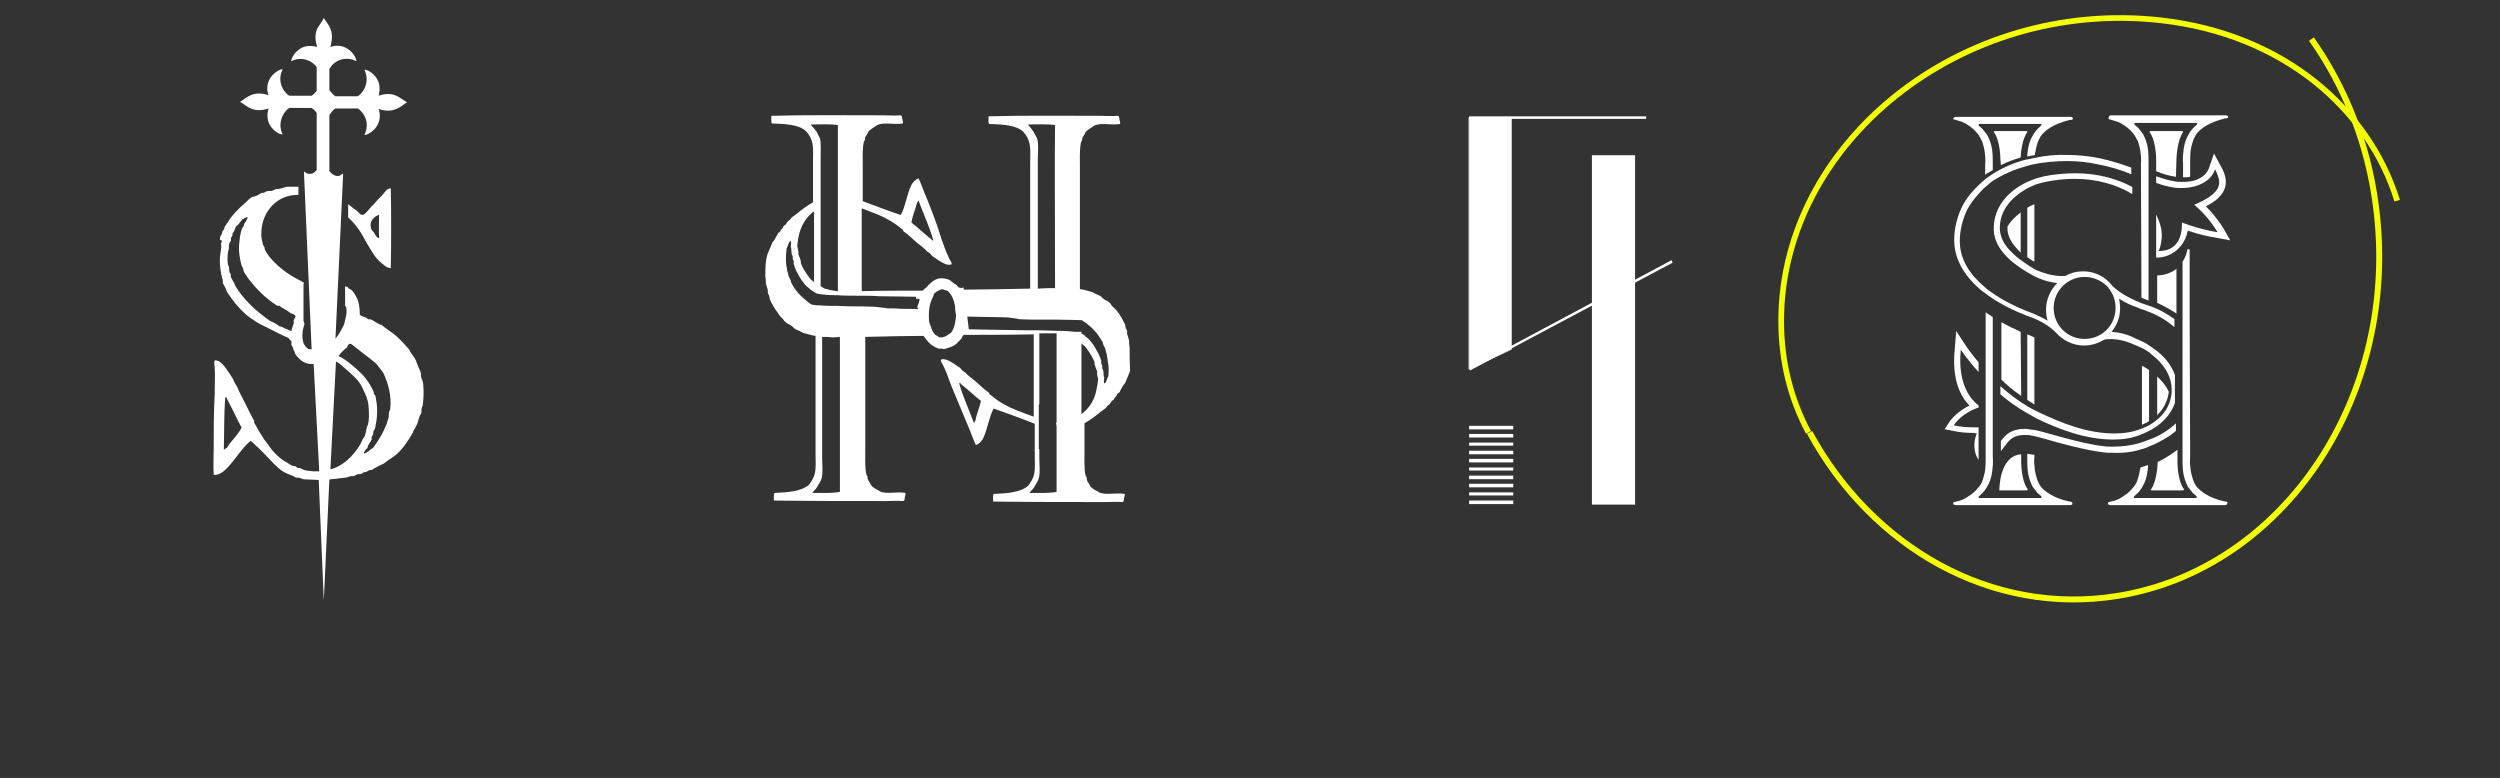 <?xml version="1.0" encoding="UTF-8" standalone="no"?>
<svg width="617px" height="192px" viewBox="0 0 617 192" version="1.1" xmlns="http://www.w3.org/2000/svg" xmlns:xlink="http://www.w3.org/1999/xlink">
    <rect x="0" y="0" width="617" height="192" fill="#333333" stroke="none"/>
    <!-- Generator: Sketch 42 (36781) - http://www.bohemiancoding.com/sketch -->
    <title>logo-selection</title>
    <desc>Created with Sketch.</desc>
    <defs></defs>
    <g id="Page-1" stroke="none" stroke-width="1" fill="none" fill-rule="evenodd">
        <g id="logo-selection">
            <g transform="translate(52, 4)">
                <g id="hotsalvation" transform="translate(136.755, 23.831)" fill-rule="nonzero" fill="#FFFFFF">
                    <g id="Desktop-HD">
                        <g id="Group-11">
                            <g id="Page-1_1_" transform="translate(0, 0.128)">
                                <path d="M84.782,64.844 C84.406,65.471 84.406,66.349 83.78,66.725 C83.655,66.349 83.655,65.847 83.78,65.346 C83.529,64.719 83.655,64.092 83.529,63.464 C83.529,63.339 83.404,63.214 83.279,62.963 L83.279,62.336 C83.279,62.085 83.028,61.959 83.028,61.708 L83.028,61.081 C82.903,60.58 82.653,59.953 82.402,59.451 C81.901,58.447 81.275,57.319 80.649,56.566 C80.399,56.19 80.023,55.814 79.772,55.563 C79.647,55.437 79.397,55.312 79.272,55.186 C79.146,55.061 79.021,54.936 78.896,54.81 C78.645,54.685 78.395,54.434 78.144,54.308 L78.144,53.932 L76.516,53.932 L76.516,53.932 C75.515,53.807 73.887,53.681 72.008,53.681 C70.756,53.681 69.253,53.556 67.75,53.556 L66.122,53.556 L64.995,53.556 C59.61,53.431 53.724,53.431 50.343,53.305 L49.967,50.169 C53.85,50.295 59.735,50.295 60.362,50.42 C60.988,50.546 61.614,50.546 62.115,50.671 C62.24,50.671 62.365,50.671 62.491,50.797 C62.741,50.797 64.119,50.922 65.872,50.922 L67.5,50.922 L71.758,50.922 C74.388,50.922 76.767,51.047 77.894,51.047 C78.144,51.047 78.395,51.047 78.395,51.173 C79.647,51.925 81.275,53.305 82.402,54.936 C82.778,55.437 83.028,55.939 83.404,56.566 C83.529,56.692 83.404,56.942 83.529,57.068 C83.655,57.444 83.905,57.82 84.03,58.071 C84.156,58.573 84.156,58.949 84.406,59.451 C84.406,60.078 84.656,60.705 84.656,61.332 C84.907,62.461 84.907,63.715 84.782,64.844 M80.649,71.492 C80.148,72.369 79.272,73.373 78.144,74.251 L78.144,56.817 C78.645,57.193 79.146,57.569 79.522,58.197 C80.273,59.2 81.025,60.454 81.4,61.458 L81.4,61.959 C81.526,62.586 81.901,63.214 82.027,63.841 C82.027,63.966 81.901,64.217 82.027,64.342 C82.027,64.719 82.152,65.095 82.277,65.597 C82.027,67.478 81.776,69.61 80.649,71.492 M65.496,93.692 C65.371,93.692 65.371,93.566 65.371,93.566 C65.872,93.064 66.373,92.563 66.748,91.81 C66.999,91.308 67.5,90.681 67.625,90.054 C68.001,88.8 67.75,86.668 67.75,85.163 L67.75,82.905 L67.625,82.905 L67.625,77.01 L67.625,75.254 L67.625,71.868 L67.75,71.868 L67.75,54.308 L72.008,54.308 L72.008,76.383 C72.008,76.383 72.008,76.383 71.883,76.383 L71.883,77.136 L72.008,76.634 L72.008,93.441 C70.004,93.817 67.625,93.692 65.496,93.692 M64.995,2.885 C64.995,2.759 65.12,2.759 65.12,2.759 C67.249,2.759 69.629,2.634 71.632,2.885 C71.507,8.529 71.632,31.732 71.632,43.146 C70.505,43.146 69.003,43.146 67.375,43.271 L67.375,11.288 C67.375,9.783 67.625,7.651 67.249,6.397 C67.124,5.895 66.623,5.142 66.373,4.641 C65.872,3.888 65.496,3.386 64.995,2.885 M51.971,75.881 C51.721,76.007 51.846,76.383 51.595,76.383 C50.343,72.997 48.84,69.861 47.964,66.6 L48.089,66.6 C48.339,66.475 48.339,66.851 48.59,66.976 C50.218,68.231 51.721,69.736 53.349,70.99 C52.973,72.746 52.222,74.251 51.971,75.881 M47.212,50.044 C47.087,51.047 46.962,52.051 46.586,53.054 C46.461,53.431 46.21,53.807 45.96,54.183 C45.96,54.183 45.835,54.308 45.709,54.308 C44.833,55.061 43.706,55.563 42.829,55.186 C42.704,54.936 42.453,54.936 42.328,54.81 C42.203,54.81 42.203,54.685 42.078,54.685 C41.201,53.807 40.951,52.427 40.575,51.549 C40.45,50.546 40.45,49.417 40.575,48.288 C40.7,47.159 41.076,46.156 41.577,45.153 L41.577,45.027 C41.702,44.902 41.702,44.651 41.827,44.525 C42.078,44.149 42.453,44.024 42.829,43.773 C43.08,43.647 43.455,43.522 43.706,43.397 C44.081,43.522 44.582,43.647 44.958,43.773 L45.083,43.773 C46.336,44.902 46.711,46.407 46.962,47.661 L46.962,48.163 C46.962,48.539 47.087,48.915 47.087,49.292 C47.212,49.668 47.212,49.793 47.212,50.044 M37.82,48.288 C35.816,48.288 33.687,48.288 32.059,48.163 C30.807,48.163 29.93,48.163 29.68,48.037 C28.928,47.912 28.177,47.912 27.551,47.786 C27.3,47.786 25.923,47.661 24.17,47.661 C22.416,47.661 20.162,47.661 18.033,47.536 C16.405,47.536 14.903,47.536 13.775,47.41 C13.149,47.41 12.523,47.41 12.147,47.285 C11.897,47.285 11.647,47.285 11.521,47.159 C11.271,47.034 11.02,46.908 10.77,46.658 C9.267,45.529 7.514,43.898 6.512,41.766 C6.387,41.641 6.512,41.39 6.387,41.264 C6.262,40.888 6.011,40.512 5.886,40.261 C5.761,39.759 5.761,39.383 5.51,38.881 C5.51,38.254 5.26,37.627 5.26,37 C5.134,35.746 5.26,34.617 5.385,33.363 C5.761,32.736 5.761,31.858 6.387,31.481 C6.512,31.858 6.512,32.359 6.387,32.861 C6.637,33.488 6.512,34.115 6.637,34.742 C6.637,34.868 6.763,34.993 6.888,35.244 L6.888,35.871 C6.888,36.122 7.138,36.247 7.138,36.498 L7.138,37.125 C7.263,37.753 7.514,38.38 7.764,38.881 C8.265,39.885 8.891,41.014 9.518,41.766 C9.768,42.142 10.144,42.519 10.394,42.769 C10.519,42.895 10.77,43.02 10.895,43.146 C11.02,43.271 11.146,43.397 11.271,43.522 C11.396,43.647 11.647,43.773 11.897,43.898 C11.897,43.898 12.022,43.898 12.022,44.024 C12.273,44.149 12.398,44.275 12.648,44.4 C12.774,44.525 13.149,44.525 13.65,44.651 C14.527,44.776 16.03,44.902 17.908,44.902 C19.661,45.027 21.79,45.027 24.044,45.027 C25.422,45.027 26.8,45.027 28.177,45.153 C31.558,45.153 34.814,45.278 37.319,45.278 L37.319,45.78 L38.196,45.78 C38.196,46.532 37.82,47.159 37.569,47.912 C37.82,47.912 37.945,48.163 37.82,48.288 M11.897,93.692 C11.772,93.692 11.772,93.566 11.772,93.566 C12.273,93.064 12.774,92.563 13.149,91.81 C13.4,91.308 13.901,90.681 14.026,90.054 C14.402,88.8 14.151,86.668 14.151,85.163 L14.151,55.186 C15.028,55.186 15.779,55.186 16.656,55.312 C16.781,55.312 17.407,55.312 18.534,55.186 L18.534,93.441 C16.405,93.817 14.026,93.692 11.897,93.692 M9.643,26.966 C10.144,26.088 11.02,24.959 12.147,24.207 L12.147,41.641 C11.647,41.264 11.146,40.888 10.77,40.261 C10.019,39.258 9.267,38.003 8.891,37 L8.891,36.498 C8.766,35.871 8.391,35.244 8.265,34.617 C8.265,34.492 8.391,34.241 8.265,34.115 C8.265,33.739 8.14,33.363 8.015,32.861 C8.14,30.98 8.516,28.847 9.643,26.966 M11.396,2.885 C11.396,2.759 11.521,2.759 11.521,2.759 C13.65,2.759 16.03,2.634 18.033,2.885 L18.033,19.566 L18.033,19.566 L18.033,20.068 L18.033,21.447 L18.033,21.949 L18.033,21.949 L18.033,43.898 L17.783,43.898 C16.781,43.773 15.654,43.522 14.777,43.271 C14.402,43.02 14.026,42.895 13.775,42.644 L13.775,28.346 L13.775,28.346 L13.775,23.203 L13.775,21.197 L13.775,17.434 L13.775,17.434 L13.775,11.163 C13.775,9.658 13.901,7.525 13.65,6.271 C13.4,5.769 13.024,5.017 12.774,4.515 C12.273,3.888 11.897,3.386 11.396,2.885 M37.569,22.075 C37.82,21.949 37.695,21.573 37.945,21.573 C39.197,24.959 40.7,28.095 41.577,31.356 C41.577,31.356 41.577,31.356 41.452,31.356 C41.201,31.481 41.201,31.105 40.951,30.98 C39.323,29.725 37.82,28.22 36.192,26.966 C36.442,25.21 37.194,23.705 37.569,22.075 M90.041,57.82 C89.916,57.569 90.041,57.319 89.916,56.942 L89.916,56.064 C89.791,55.563 89.541,54.936 89.415,54.434 L89.415,53.681 C89.29,53.431 89.04,53.054 89.04,52.803 C88.914,52.553 89.04,52.302 88.914,52.176 C88.413,51.047 87.662,49.668 86.911,48.79 C86.535,48.288 86.159,48.037 85.784,47.661 C85.533,47.41 85.408,47.159 85.283,46.908 C84.907,46.532 84.281,46.156 83.905,46.031 C83.529,45.78 83.154,45.403 82.903,45.153 C82.277,44.776 81.4,44.525 80.9,44.149 C79.898,43.898 78.896,43.522 77.769,43.397 L77.769,13.671 C77.769,11.414 77.644,9.031 78.019,7.275 C78.019,7.024 78.27,6.898 78.27,6.773 C78.395,6.522 78.27,6.271 78.395,6.02 C78.645,5.519 79.021,5.142 79.146,4.641 C79.647,4.139 80.399,3.637 81.025,3.261 C81.15,3.136 81.275,3.01 81.4,3.01 C83.028,2.258 85.658,3.01 87.662,2.634 C87.787,2.383 87.662,2.132 87.537,1.631 C87.412,0.878 87.537,0.627 86.911,0.627 C85.658,0.753 84.281,0.627 82.903,0.627 C73.761,0.627 63.993,0.502 55.227,0.753 C55.227,1.254 55.102,2.258 55.352,2.634 C58.734,2.759 62.115,2.885 63.868,4.641 C64.619,5.519 65.12,6.397 65.371,7.651 C65.621,8.905 65.496,10.661 65.496,12.292 L65.496,43.271 C59.61,43.397 52.222,43.522 49.091,43.522 L49.091,43.02 C48.84,43.02 48.715,43.02 48.465,43.146 C48.214,43.02 47.838,43.02 47.713,42.895 C47.588,42.769 47.463,42.519 47.337,42.393 C47.212,42.268 46.962,42.142 46.711,42.017 C46.336,41.766 46.336,41.641 46.085,41.515 C45.96,41.515 45.835,41.39 45.835,41.264 C44.958,40.763 43.831,40.637 42.954,40.763 C41.702,41.014 40.575,42.142 39.949,42.895 C39.824,43.02 39.698,43.146 39.448,43.271 C39.197,43.647 39.072,43.773 38.822,43.773 C34.564,43.773 28.428,43.773 23.919,43.898 L23.919,23.454 C26.549,24.458 29.179,25.461 29.93,25.963 C30.682,26.339 31.308,26.715 32.059,27.217 C32.811,27.719 33.437,28.346 34.063,28.722 C34.063,28.847 34.188,28.847 34.188,29.098 C35.315,29.851 36.317,30.854 37.444,31.858 C38.321,32.61 39.323,33.237 40.074,34.115 C40.575,34.366 40.951,34.742 41.326,35.244 C42.328,35.871 43.581,36.875 44.708,37.251 C45.083,37.376 45.709,37.502 46.085,37.251 C46.21,36.875 45.835,36.498 45.584,35.997 C44.833,34.492 44.207,32.736 43.581,30.98 C42.579,27.593 41.326,24.332 39.949,20.946 C39.197,19.315 38.697,17.559 37.945,16.054 C36.943,16.431 36.317,17.308 36.067,17.936 C35.065,20.068 34.689,23.078 33.562,25.085 C32.56,24.834 27.175,22.827 24.17,21.698 L24.17,13.546 C24.17,11.288 24.044,8.905 24.42,7.149 C24.42,6.898 24.671,6.773 24.671,6.647 C24.796,6.397 24.671,6.146 24.796,5.895 C25.046,5.393 25.422,5.017 25.547,4.515 C26.048,4.014 26.8,3.512 27.426,3.136 C27.551,3.01 27.676,2.885 27.801,2.885 C29.429,2.132 32.059,2.885 34.063,2.508 C34.188,2.258 34.063,2.007 33.938,1.505 C33.812,0.753 33.938,0.502 33.312,0.502 C32.059,0.627 30.682,0.502 29.304,0.502 C20.162,0.502 10.394,0.376 1.628,0.627 C1.628,1.129 1.503,2.132 1.753,2.508 C5.134,2.634 8.516,2.759 10.269,4.515 C11.02,5.393 11.521,6.271 11.772,7.525 C12.022,8.78 11.897,10.536 11.897,12.166 L11.897,21.949 C10.394,22.827 9.017,23.831 8.015,24.708 C7.514,25.085 7.013,25.461 6.637,25.712 C6.512,25.837 6.387,26.088 6.262,26.214 C6.011,26.464 5.886,26.464 5.635,26.715 C5.51,26.841 5.385,27.092 5.26,27.342 C5.009,27.593 4.759,27.719 4.634,27.844 C4.508,27.969 4.508,28.22 4.383,28.346 C4.258,28.471 4.133,28.597 4.007,28.722 C3.882,28.847 3.882,29.098 3.757,29.224 C3.632,29.349 3.381,29.475 3.256,29.6 C3.131,29.725 3.131,29.976 3.006,30.102 C2.63,30.729 2.379,31.356 1.878,31.858 C1.503,32.861 1.002,33.864 0.626,34.868 C0.125,36.624 0.125,38.38 0.125,40.261 C0.25,40.512 0.125,40.763 0.25,41.139 L0.25,42.017 C0.376,42.519 0.626,43.146 0.751,43.647 L0.751,44.4 C0.877,44.651 1.127,45.027 1.127,45.278 C1.252,45.529 1.127,45.78 1.252,45.905 C1.753,47.034 2.505,48.414 3.256,49.292 C3.757,50.169 4.133,50.42 4.508,50.797 C4.634,50.922 4.759,51.298 5.009,51.424 C5.385,51.8 6.011,52.176 6.387,52.302 C6.763,52.553 7.138,52.929 7.389,53.18 C8.015,53.556 8.891,53.807 9.392,54.183 C10.394,54.434 11.521,54.81 12.523,54.936 L12.523,84.034 C12.523,85.664 12.648,87.42 12.398,88.675 C12.147,89.929 11.521,90.807 10.895,91.685 C9.017,93.315 5.761,93.566 2.379,93.692 C2.129,94.068 2.254,95.071 2.254,95.573 C11.146,95.698 20.788,95.698 29.93,95.698 C31.308,95.698 32.685,95.573 33.938,95.698 C34.564,95.698 34.439,95.447 34.564,94.695 C34.689,94.319 34.814,93.942 34.689,93.692 C32.685,93.315 29.93,94.068 28.428,93.315 C28.302,93.315 28.177,93.064 28.052,93.064 C27.3,92.688 26.549,92.312 26.173,91.685 C26.048,91.183 25.547,90.807 25.422,90.305 C25.297,90.054 25.422,89.803 25.297,89.553 C25.172,89.302 25.046,89.176 25.046,89.051 C24.671,87.295 24.796,84.912 24.796,82.654 L24.796,55.186 C29.68,55.061 35.566,54.936 39.197,54.936 C39.949,56.064 40.825,57.068 41.577,57.444 C41.953,57.695 42.203,57.82 42.579,57.946 C43.08,58.197 43.205,58.071 43.706,58.071 C43.831,58.071 43.956,58.197 44.207,58.197 C44.332,58.197 44.582,58.071 44.708,58.071 C45.209,57.946 45.835,57.695 46.461,57.444 C47.212,57.068 47.588,56.566 47.964,56.19 C48.089,56.064 48.339,55.814 48.465,55.688 C48.59,55.437 48.84,54.936 49.091,54.685 C53.223,54.685 60.988,54.685 66.373,54.559 L66.373,74.878 C63.492,73.875 60.362,72.62 59.61,72.119 C58.859,71.742 58.233,71.366 57.481,70.864 C56.73,70.363 56.104,69.736 55.478,69.359 C55.478,69.234 55.352,69.234 55.352,68.983 C54.225,68.231 53.223,67.227 52.096,66.224 C51.22,65.471 50.218,64.844 49.466,63.966 C48.966,63.715 48.59,63.339 48.214,62.837 C47.212,62.21 45.96,61.207 44.833,60.831 C44.457,60.705 43.831,60.58 43.455,60.831 C43.33,61.207 43.706,61.583 43.956,62.085 C44.708,63.59 45.334,65.346 45.96,67.102 C47.337,70.363 48.715,73.749 50.093,77.01 C50.844,78.641 51.345,80.397 52.096,81.902 C53.098,81.525 53.724,80.647 53.975,80.02 C54.977,77.888 55.352,74.878 56.479,72.871 C57.606,73.247 63.868,75.505 66.623,76.634 L66.623,84.285 C66.623,85.915 66.748,87.671 66.498,88.925 C66.247,90.18 65.621,91.058 64.995,91.936 C63.117,93.566 59.861,93.817 56.479,93.942 C56.229,94.319 56.354,95.322 56.354,95.824 C65.246,95.949 74.888,95.949 84.03,95.949 C85.408,95.949 86.785,95.824 88.038,95.949 C88.664,95.949 88.539,95.698 88.664,94.946 C88.789,94.569 88.914,94.193 88.789,93.942 C86.785,93.566 84.03,94.319 82.528,93.566 C82.402,93.566 82.277,93.315 82.152,93.315 C81.4,92.939 80.649,92.563 80.273,91.936 C80.148,91.434 79.647,91.058 79.522,90.556 C79.397,90.305 79.522,90.054 79.397,89.803 C79.272,89.553 79.146,89.427 79.146,89.302 C78.771,87.546 78.896,85.163 78.896,82.905 L78.896,76.508 C80.399,75.631 81.776,74.627 82.778,73.749 C83.279,73.373 83.78,72.997 84.156,72.746 C84.281,72.62 84.406,72.369 84.531,72.244 C84.782,71.993 84.907,71.993 85.157,71.742 C85.283,71.617 85.408,71.366 85.533,71.115 C85.784,70.864 86.034,70.739 86.159,70.614 C86.284,70.488 86.284,70.237 86.41,70.112 C86.535,69.986 86.66,69.861 86.785,69.736 C86.911,69.61 86.911,69.359 87.036,69.234 C87.161,69.108 87.412,68.983 87.537,68.858 C87.662,68.732 87.662,68.481 87.787,68.356 C88.163,67.729 88.413,67.102 88.914,66.6 C89.29,65.597 89.791,64.593 90.167,63.59 C90.041,61.583 90.041,59.702 90.041,57.82" id="Fill-1_1_"></path>
                            </g>
                        </g>
                    </g>
                </g>
                <g id="Group" transform="translate(427.292, 24.085)" fill-rule="nonzero" fill="#FFFFFF">
                    <path d="M14.527,12.668 C16.03,11.915 17.658,11.288 19.411,10.786 C19.411,9.658 19.787,6.271 21.039,4.515 C21.039,4.515 21.164,4.264 20.663,4.264 L19.411,4.264 L17.157,4.264 L16.656,4.264 L13.149,4.264 C12.648,4.264 12.774,4.515 12.774,4.515 C14.402,6.647 14.402,11.163 14.402,11.163 L14.527,12.668 Z" id="Shape"></path>
                    <path d="M22.667,10.912 C22.041,11.037 21.54,11.163 20.914,11.288 C20.914,11.288 20.914,11.288 20.788,11.288 C17.783,12.041 14.903,13.295 12.398,14.925 C12.273,15.051 12.147,15.051 12.022,15.176 C11.521,15.553 11.02,15.803 10.645,16.18 C8.516,17.936 6.512,20.068 5.26,22.325 C3.882,24.834 3.006,28.095 3.006,31.105 C3.006,35.244 4.884,39.132 8.641,42.644 C9.267,43.271 9.893,43.773 10.645,44.275 C11.146,44.651 11.772,45.153 12.398,45.529 C12.899,45.905 13.4,46.156 14.026,46.532 C15.904,47.661 18.534,48.915 20.538,49.668 L20.538,49.668 C20.538,49.668 20.663,49.668 20.788,49.793 C21.039,49.919 21.289,49.919 21.54,50.044 C23.043,50.546 25.923,51.8 28.052,53.932 L28.052,53.932 C29.805,55.939 32.31,57.193 35.065,57.193 C36.943,57.193 38.697,56.566 40.199,55.688 C41.201,55.563 43.706,55.437 46.461,56.566 C47.588,57.068 48.59,57.444 49.091,57.695 C49.717,57.946 50.343,58.322 50.844,58.698 C51.094,58.824 51.345,58.949 51.47,59.2 C52.096,59.702 52.722,60.203 53.223,60.705 C56.354,63.715 57.481,67.603 56.104,71.366 C55.227,73.749 53.349,75.631 50.844,77.01 C50.343,77.261 49.717,77.512 49.091,77.763 C47.212,78.515 44.958,78.892 42.579,78.892 C35.691,78.892 29.429,76.258 24.044,73.749 C23.544,73.498 23.043,73.247 22.542,72.997 C21.916,72.62 21.289,72.369 20.788,71.993 C18.409,70.614 16.28,68.858 14.402,67.227 L14.402,69.234 C16.28,70.864 18.409,72.369 20.788,73.749 C21.415,74.125 21.916,74.376 22.542,74.753 C22.792,74.878 23.043,75.003 23.168,75.129 C29.179,78.014 35.566,80.397 42.328,80.397 C44.708,80.397 46.962,80.02 48.84,79.268 C49.466,79.017 50.093,78.766 50.594,78.515 C54.1,76.885 56.479,74.251 57.481,71.366 L57.481,64.468 C56.605,62.085 54.977,59.827 52.222,57.946 C51.721,57.569 51.094,57.193 50.594,56.817 C49.967,56.441 49.466,56.19 48.84,55.939 C48.59,55.814 48.339,55.688 47.964,55.563 L47.964,55.563 C45.709,54.308 43.455,53.932 41.827,53.807 C43.205,52.176 43.956,50.169 43.956,47.912 C43.956,47.159 43.831,46.407 43.706,45.654 C45.459,46.783 47.087,47.41 47.838,47.661 C48.214,47.786 48.465,47.912 48.715,48.037 L48.715,48.037 C49.216,48.163 49.717,48.414 50.218,48.539 C50.343,48.539 50.343,48.664 50.468,48.664 L50.468,48.664 C52.973,49.542 55.352,50.922 57.231,52.553 C57.231,52.553 57.356,52.553 57.356,52.678 L57.356,50.671 C55.478,49.292 53.223,48.037 50.844,47.285 C50.719,47.285 50.594,47.159 50.468,47.159 L50.468,47.159 C49.842,46.908 49.216,46.783 48.715,46.532 L48.715,46.532 C48.465,46.407 48.214,46.281 47.838,46.156 C46.461,45.529 44.081,44.4 42.078,42.519 C41.702,42.017 41.326,41.641 40.951,41.264 L40.951,41.264 L40.951,41.264 C39.323,39.759 37.194,38.881 34.814,38.881 C33.186,38.881 31.809,39.258 30.431,40.01 C27.801,40.261 24.921,39.258 23.418,38.631 C22.792,38.38 22.416,38.129 22.291,38.003 C21.665,37.627 21.039,37.251 20.538,36.875 C19.411,36.122 18.409,35.369 17.658,34.617 C15.278,32.485 14.151,30.227 14.276,27.844 C14.402,23.705 17.157,20.695 20.538,18.688 C21.164,18.312 21.665,18.061 22.291,17.81 C23.293,17.308 24.42,17.058 25.547,16.807 C27.927,16.305 30.306,16.054 32.811,16.054 C38.07,16.054 43.08,17.434 46.962,19.817 L46.962,18.061 C42.829,15.803 37.82,14.675 32.936,14.675 C30.306,14.675 27.676,14.925 25.172,15.427 C24.17,15.678 23.168,15.929 22.291,16.305 C21.665,16.556 21.039,16.807 20.538,17.058 C16.28,19.19 12.899,22.953 12.774,27.969 C12.523,32.736 16.531,36.373 20.663,38.881 C21.289,39.258 21.79,39.508 22.416,39.885 C22.667,40.01 22.917,40.136 23.168,40.261 C23.669,40.512 25.798,41.515 28.428,41.766 C26.8,43.397 25.672,45.78 25.672,48.288 C25.672,49.292 25.798,50.169 26.048,51.047 C23.919,49.793 21.54,48.915 20.538,48.539 C17.783,47.41 14.777,45.905 12.147,44.024 C11.521,43.647 10.895,43.146 10.394,42.644 C6.888,39.634 4.383,35.997 4.383,31.356 C4.383,28.722 5.134,25.712 6.387,23.329 C7.389,21.573 8.766,19.942 10.269,18.437 C10.895,17.936 11.396,17.434 12.022,16.932 C12.147,16.807 12.398,16.681 12.523,16.556 C14.903,15.051 17.658,13.797 20.413,13.044 C20.538,13.044 20.663,12.919 20.788,12.919 C21.289,12.793 21.665,12.668 22.166,12.542 C25.046,11.915 28.052,11.664 30.932,11.664 C33.437,11.664 35.816,11.915 38.196,12.417 C41.577,13.044 44.332,13.922 46.711,14.925 L46.711,13.295 C44.332,12.417 41.702,11.539 38.571,10.912 C36.067,10.41 33.437,10.159 30.932,10.159 C28.553,10.034 25.547,10.285 22.667,10.912 Z M35.19,40.261 C37.319,40.261 39.197,41.139 40.575,42.393 C40.825,42.644 41.076,42.895 41.201,43.146 C42.203,44.4 42.829,46.031 42.829,47.912 C42.829,52.176 39.448,55.563 35.19,55.563 C30.932,55.563 27.551,52.176 27.551,47.912 C27.551,43.773 30.932,40.261 35.19,40.261 Z" id="Shape"></path>
                    <path d="M22.792,36.498 L22.792,22.325 C22.166,22.576 21.54,22.827 21.039,23.203 L21.039,35.369 C21.54,35.746 22.041,36.122 22.792,36.498 Z" id="Shape"></path>
                    <path d="M2.88,1.38 C3.131,1.38 3.256,1.505 3.381,1.505 C3.882,1.631 4.508,1.881 5.009,2.007 C5.26,2.132 5.51,2.258 5.761,2.383 C6.262,2.634 6.763,3.01 7.263,3.386 C7.764,3.763 8.265,4.264 8.766,4.892 C9.267,5.519 9.518,6.146 9.893,6.773 C10.144,7.525 10.394,8.403 10.519,9.281 C10.645,10.285 10.77,11.288 10.645,12.417 L10.645,12.417 L10.645,15.051 C10.895,14.8 11.271,14.549 11.647,14.424 C11.897,14.298 12.147,14.047 12.523,13.922 L12.523,12.542 C12.523,11.288 12.523,10.159 12.398,9.156 C12.273,8.153 12.022,7.149 11.647,6.271 C11.396,5.769 11.271,5.268 10.895,4.892 C10.645,4.515 10.269,4.139 10.019,3.763 C9.643,3.386 9.017,3.01 9.017,2.759 L9.017,2.634 C9.017,2.634 9.017,2.634 9.142,2.508 L9.267,2.508 L16.531,2.508 L16.531,2.508 L16.781,2.508 L17.031,2.508 L17.031,2.508 L24.295,2.508 L24.42,2.508 C24.545,2.508 24.545,2.634 24.545,2.634 L24.545,2.759 C24.545,2.885 23.919,3.386 23.544,3.763 C23.168,4.139 22.917,4.515 22.667,4.892 C22.416,5.268 22.166,5.769 21.916,6.271 C21.54,7.149 21.289,8.153 21.164,9.156 C21.039,9.658 21.039,10.034 21.039,10.536 C21.665,10.41 22.291,10.285 22.917,10.159 C22.917,9.908 22.917,9.658 23.043,9.407 C23.168,8.529 23.418,7.651 23.669,6.898 C23.919,6.397 24.17,5.769 24.545,5.268 C25.422,4.139 27.426,2.508 31.558,1.505 L31.809,1.505 C32.059,1.505 32.31,1.38 32.31,1.129 C32.31,0.878 31.934,0.753 31.558,0.753 L31.558,0.753 L31.433,0.753 L31.433,0.753 L27.801,0.753 L27.801,0.753 L27.3,0.753 L27.05,0.753 L17.157,0.753 L16.656,0.753 L6.763,0.753 L6.512,0.753 L5.886,0.753 L5.009,0.753 L4.258,0.753 L3.632,0.753 C3.381,0.753 2.88,0.753 2.88,1.129 C2.505,1.254 2.755,1.38 2.88,1.38 Z" id="Shape"></path>
                    <path d="M51.846,92.939 L55.352,92.939 L55.853,92.939 L58.107,92.939 L59.36,92.939 C59.861,92.939 59.735,92.688 59.735,92.688 C58.107,90.556 58.107,86.041 58.107,86.041 L58.107,82.905 C56.98,83.783 55.603,84.661 54.225,85.414 C53.975,85.539 53.599,85.79 53.223,85.915 L53.223,86.041 C53.223,86.041 53.098,90.556 51.595,92.688 C51.47,92.563 51.345,92.939 51.846,92.939 Z" id="Shape"></path>
                    <path d="M16.155,27.969 C16.03,30.102 17.157,32.108 19.411,34.241 L19.411,24.332 C18.159,25.336 16.906,26.464 16.155,27.844 L16.155,27.969 Z" id="Shape"></path>
                    <path d="M61.113,28.973 C63.242,29.725 65.496,30.227 67.75,30.603 L71.131,31.231 L69.503,28.346 L69.503,28.346 L69.503,28.346 C68.251,26.339 66.748,24.458 65.12,22.827 C66.373,22.2 67.625,21.447 68.502,20.444 C71.257,17.559 69.629,14.424 68.877,13.044 L67.249,10.034 L67.124,9.783 L65.872,13.42 C65.496,14.549 64.369,15.803 62.365,16.431 L62.365,16.431 L62.365,16.431 C61.99,16.556 61.489,16.681 60.988,16.681 C60.487,16.807 59.861,16.807 59.234,16.807 L59.234,16.807 C58.608,16.807 57.982,16.807 57.481,16.681 C55.853,16.431 54.35,15.929 52.848,15.427 L52.848,17.058 C54.225,17.559 55.603,17.936 57.106,18.186 C57.732,18.312 58.483,18.312 59.109,18.312 L59.234,18.312 C59.861,18.312 60.362,18.312 60.988,18.186 C63.743,17.81 66.498,16.431 67.375,13.671 C68.376,15.678 69.128,17.559 67.249,19.441 C65.872,20.82 63.993,21.698 62.24,22.451 C64.494,24.332 66.498,26.715 68.001,29.224 L68.001,29.224 C65.621,28.847 63.242,28.22 60.988,27.468 C60.362,27.217 59.861,27.092 59.234,26.841 L59.234,26.841 C59.234,30.603 57.982,33.864 53.474,33.864 C53.975,32.736 54.1,31.732 54.225,30.603 C54.35,28.471 53.724,26.715 52.848,24.834 L52.848,35.495 C54.977,35.495 56.73,34.742 58.107,33.488 C58.483,33.112 58.859,32.736 59.234,32.234 C59.861,31.356 60.362,30.227 60.612,28.973 C60.862,28.847 60.988,28.847 61.113,28.973 Z" id="Shape"></path>
                    <path d="M41.326,1.38 C41.577,1.38 41.702,1.505 41.827,1.505 C42.328,1.631 42.954,1.881 43.455,2.007 C43.706,2.132 43.956,2.258 44.207,2.383 C44.708,2.634 45.209,3.01 45.709,3.386 C46.21,3.763 46.711,4.264 47.212,4.892 C47.713,5.519 47.964,6.146 48.339,6.773 C48.59,7.525 48.84,8.403 48.966,9.281 C49.091,10.285 49.216,11.288 49.091,12.417 L49.091,12.417 L49.216,45.403 C49.717,45.654 50.218,45.78 50.844,46.031 L50.969,46.031 L50.969,45.905 L50.969,12.292 C50.969,11.037 50.969,9.908 50.844,8.905 C50.719,7.902 50.468,6.898 50.093,6.02 C49.842,5.519 49.717,5.017 49.341,4.641 C49.091,4.264 48.715,3.888 48.465,3.512 C48.089,3.136 47.463,2.759 47.463,2.508 L47.463,2.383 C47.463,2.383 47.463,2.383 47.588,2.258 L47.713,2.258 L54.977,2.258 L54.977,2.258 L55.227,2.258 L55.478,2.258 L55.478,2.258 L62.741,2.258 L62.866,2.258 C62.991,2.258 62.991,2.383 62.991,2.383 L62.991,2.508 C62.991,2.634 62.365,3.136 61.99,3.512 C61.614,3.888 61.363,4.264 61.113,4.641 C60.862,5.017 60.612,5.519 60.362,6.02 C59.986,6.898 59.735,7.902 59.61,8.905 C59.485,9.908 59.36,11.163 59.485,12.292 L59.485,15.678 L59.735,15.678 C60.236,15.678 60.737,15.678 61.238,15.553 L61.238,12.166 L61.238,12.166 C61.238,11.037 61.238,10.034 61.363,9.031 C61.489,8.153 61.739,7.275 61.99,6.522 C62.24,6.02 62.491,5.393 62.866,4.892 C63.743,3.763 65.747,2.132 69.879,1.129 L70.13,1.129 C70.38,1.129 70.631,1.003 70.631,0.753 C70.631,0.502 70.255,0.376 69.879,0.376 L69.879,0.376 L69.754,0.376 L69.754,0.376 L66.122,0.376 L65.621,0.376 L65.371,0.376 L55.478,0.376 L54.977,0.376 L45.083,0.376 L44.833,0.376 L44.207,0.376 L43.33,0.376 L42.579,0.376 L41.953,0.376 C41.702,0.376 41.201,0.376 41.201,0.753 C40.951,1.129 41.076,1.254 41.326,1.38 Z" id="Shape"></path>
                    <path d="M57.857,11.163 C57.857,11.163 57.982,6.647 59.485,4.515 C59.485,4.515 59.61,4.264 59.109,4.264 L57.857,4.264 L55.603,4.264 L55.102,4.264 L51.595,4.264 C51.094,4.264 51.22,4.515 51.22,4.515 C52.848,6.647 52.848,11.163 52.848,11.163 L52.848,14.173 C54.35,14.8 55.978,15.302 57.732,15.553 L57.857,11.163 Z" id="Shape"></path>
                    <path d="M57.857,49.292 L57.857,38.254 C56.605,39.258 54.851,39.885 53.098,39.885 L53.098,46.658 C54.726,47.41 56.354,48.288 57.857,49.292 Z" id="Shape"></path>
                    <path d="M31.684,95.698 L31.433,95.698 C27.3,94.82 25.297,93.064 24.42,92.061 C24.044,91.559 23.794,91.058 23.544,90.431 C23.293,89.678 23.043,88.8 22.917,87.922 C22.792,86.919 22.667,85.915 22.792,84.786 L22.792,84.786 L22.792,84.159 L22.667,84.159 C22.041,84.034 21.54,84.034 21.039,83.908 L21.039,84.786 C21.039,86.041 21.039,87.169 21.164,88.173 C21.289,89.176 21.54,90.18 21.916,91.058 C22.166,91.559 22.291,92.061 22.667,92.437 C22.917,92.814 23.293,93.19 23.544,93.566 C23.919,93.942 24.545,94.319 24.545,94.569 L24.545,94.695 C24.545,94.695 24.545,94.695 24.42,94.82 L24.295,94.82 L17.031,94.82 L17.031,94.82 L16.781,94.82 L16.531,94.82 L16.531,94.82 L9.267,94.82 L9.142,94.82 C9.017,94.82 9.017,94.695 9.017,94.695 L9.017,94.569 C9.017,94.444 9.643,93.942 10.019,93.566 C10.394,93.19 10.645,92.814 10.895,92.437 C11.146,92.061 11.396,91.559 11.647,91.058 C12.022,90.18 12.273,89.176 12.398,88.173 C12.523,87.169 12.648,85.915 12.523,84.786 L12.523,50.169 C12.398,50.044 12.273,50.044 12.147,49.919 C11.772,49.668 11.396,49.417 11.02,49.166 C10.895,49.041 10.77,49.041 10.77,48.915 L10.77,48.915 L10.77,49.793 L10.77,84.786 L10.77,84.786 C10.77,85.915 10.77,86.919 10.645,87.922 C10.519,88.8 10.269,89.678 10.019,90.431 C9.768,91.183 9.392,91.81 8.891,92.312 C8.516,92.814 8.015,93.315 7.389,93.817 C6.888,94.193 6.387,94.444 5.886,94.82 C5.635,94.946 5.385,95.071 5.134,95.197 C4.634,95.447 4.007,95.573 3.506,95.698 C3.381,95.698 3.131,95.824 3.006,95.824 C2.88,95.824 2.755,95.949 2.755,96.2 C2.755,96.576 3.381,96.576 3.506,96.576 L4.133,96.576 L4.884,96.576 L5.761,96.576 L6.387,96.576 L6.637,96.576 L16.531,96.576 L17.031,96.576 L26.925,96.576 L27.175,96.576 L27.676,96.576 L27.676,96.576 L31.308,96.576 L31.308,96.576 L31.433,96.576 L31.433,96.576 C31.684,96.576 32.184,96.576 32.184,96.2 C32.184,95.824 31.934,95.824 31.684,95.698 Z" id="Shape"></path>
                    <path d="M8.641,78.892 C8.641,78.892 8.641,79.017 8.516,79.017 C8.265,79.769 8.015,80.522 8.015,81.275 C7.89,82.905 8.265,84.285 9.017,85.414 L9.017,77.386 L7.89,77.386 C6.136,77.386 4.508,77.261 2.88,76.885 C4.258,74.878 6.637,73.247 9.017,72.495 L9.017,71.993 C7.389,70.739 3.757,67.102 4.634,58.197 C4.634,58.197 6.136,60.58 9.017,63.715 L9.017,61.332 C7.138,59.075 6.011,57.444 6.011,57.444 L3.632,53.807 L3.506,53.556 L3.131,58.197 C2.379,65.722 4.634,69.861 6.763,71.993 C4.759,72.997 2.88,74.502 1.753,76.132 L0.626,77.888 L0.877,77.888 L2.755,78.264 C4.383,78.641 6.136,78.766 8.14,78.766 C8.015,78.892 8.391,78.892 8.641,78.892 Z" id="Shape"></path>
                    <path d="M49.216,82.78 C49.842,82.654 50.468,82.403 50.969,82.153 C51.971,81.776 53.098,81.275 53.975,80.773 C55.352,80.02 56.605,79.268 57.732,78.264 L57.732,76.383 C55.853,78.139 53.474,79.644 50.844,80.522 C50.218,80.773 49.717,80.898 49.091,81.149 C46.711,81.902 44.332,82.153 41.953,82.153 C41.201,82.153 40.575,82.153 39.824,82.027 C34.063,81.4 24.545,78.264 22.792,78.014 L22.542,78.014 C21.916,77.888 21.289,77.888 20.788,77.763 L20.413,77.763 C18.284,77.763 16.28,78.39 14.903,80.271 C14.777,80.397 14.652,80.647 14.527,80.773 L14.527,83.281 C14.527,83.281 15.153,82.403 16.155,81.149 C17.157,79.895 18.409,79.268 20.413,79.268 L20.914,79.268 C21.415,79.268 22.041,79.393 22.542,79.519 L22.667,79.519 C23.168,79.644 24.295,79.895 25.547,80.271 C29.429,81.4 35.441,83.031 39.698,83.532 C40.45,83.658 41.201,83.658 41.953,83.658 C44.457,83.783 46.962,83.532 49.216,82.78 Z" id="Shape"></path>
                    <path d="M70.13,95.698 L69.879,95.698 C65.747,94.82 63.743,93.064 62.866,92.061 C62.491,91.559 62.24,91.058 61.99,90.431 C61.739,89.678 61.489,88.8 61.363,87.922 C61.238,86.919 61.113,85.915 61.238,84.786 L61.238,84.786 L61.113,49.793 L61.113,47.285 L61.113,46.783 L61.113,33.488 C60.988,33.488 60.737,33.363 60.612,33.363 C60.362,34.492 59.986,35.62 59.36,36.498 L59.36,47.285 L59.36,47.536 L59.36,49.793 L59.36,84.786 C59.36,86.041 59.36,87.169 59.485,88.173 C59.61,89.176 59.861,90.18 60.236,91.058 C60.487,91.559 60.612,92.061 60.988,92.437 C61.238,92.814 61.614,93.19 61.864,93.566 C62.24,93.942 62.866,94.319 62.866,94.569 L62.866,94.695 C62.866,94.695 62.866,94.695 62.741,94.82 L62.616,94.82 L55.352,94.82 L55.352,94.82 L55.102,94.82 L54.851,94.82 L54.851,94.82 L47.588,94.82 L47.463,94.82 C47.337,94.82 47.337,94.695 47.337,94.695 L47.337,94.569 C47.337,94.444 47.964,93.942 48.339,93.566 C48.715,93.19 48.966,92.814 49.216,92.437 C49.466,92.061 49.717,91.559 49.967,91.058 C50.343,90.18 50.594,89.176 50.719,88.173 C50.844,87.671 50.844,87.169 50.844,86.668 C50.218,86.919 49.592,87.044 48.966,87.295 C48.966,87.546 48.966,87.671 48.84,87.922 C48.715,88.8 48.465,89.678 48.214,90.431 C47.964,91.183 47.588,91.81 47.087,92.312 C46.711,92.814 46.21,93.315 45.584,93.817 C45.083,94.193 44.582,94.444 44.081,94.82 C43.831,94.946 43.581,95.071 43.33,95.197 C42.829,95.447 42.203,95.573 41.702,95.698 C41.577,95.698 41.326,95.824 41.201,95.824 C41.076,95.824 40.951,95.949 40.951,96.2 C40.951,96.576 41.577,96.576 41.702,96.576 L42.328,96.576 L43.08,96.576 L43.956,96.576 L44.582,96.576 L44.833,96.576 L54.726,96.576 L55.227,96.576 L65.12,96.576 L65.371,96.576 L65.872,96.576 L65.872,96.576 L69.503,96.576 L69.503,96.576 L69.629,96.576 L69.629,96.576 C69.879,96.576 70.38,96.576 70.38,96.2 C70.631,95.824 70.38,95.824 70.13,95.698 Z" id="Shape"></path>
                    <path d="M55.978,68.607 C55.352,67.227 54.35,65.973 53.098,64.844 L53.098,74.376 C54.1,73.373 54.851,72.369 55.352,70.99 C55.728,70.237 55.853,69.359 55.978,68.607 Z" id="Shape"></path>
                    <path d="M19.536,92.939 L20.788,92.939 C21.289,92.939 21.164,92.688 21.164,92.688 C19.536,90.556 19.536,86.041 19.536,86.041 L19.536,84.034 C14.026,84.41 14.151,92.939 14.151,92.939 L19.536,92.939 Z" id="Shape"></path>
                    <path d="M51.094,75.881 L51.094,63.214 C50.468,62.837 49.967,62.461 49.341,62.21 L49.341,76.759 C49.842,76.508 50.468,76.258 51.094,75.881 Z" id="Shape"></path>
                    <path d="M19.411,53.807 C17.783,53.054 16.155,52.302 14.652,51.424 L14.652,65.597 C16.03,66.976 17.658,68.356 19.536,69.61 L19.411,53.807 Z" id="Shape"></path>
                    <path d="M21.039,54.434 L21.039,70.614 C21.665,70.99 22.166,71.366 22.792,71.742 L22.792,55.186 C22.166,54.936 21.665,54.685 21.039,54.434 Z" id="Shape"></path>
                </g>
                <g id="Page-1" transform="translate(0.237, 0.099)" fill-rule="nonzero" fill="#FFFFFF">
                    <g id="Group-3" transform="translate(0, 0.337)">
                        <path d="M3.381,93.569 L3.381,93.569 C3.882,93.569 3.757,94.071 3.882,94.197 C5.134,96.454 6.136,98.837 7.389,101.095 C6.387,103.102 4.759,104.356 3.757,106.112 C3.381,106.112 3.256,106.614 3.006,106.488 C3.131,102.098 3.006,97.708 3.381,93.569 L3.381,93.569 Z M30.682,84.79 L30.682,84.79 C31.558,85.166 32.685,86.295 33.687,87.173 C34.689,88.051 35.691,88.929 36.317,89.807 C36.818,90.434 37.194,91.186 37.444,91.814 C37.945,92.817 38.571,94.197 38.697,95.576 C38.822,97.081 38.947,98.963 38.571,100.342 C38.571,100.593 38.321,100.719 38.321,100.969 C38.07,101.847 38.07,102.6 37.695,103.353 C37.569,103.603 37.444,103.729 37.319,103.854 C37.069,104.356 36.943,104.732 36.693,105.234 C35.441,107.241 33.687,109.373 31.308,110.627 C30.807,110.878 30.056,111.254 29.304,111.38 L30.682,84.79 Z M33.437,81.278 C33.562,80.776 33.812,80.4 34.188,80.4 C34.439,80.4 35.065,80.902 35.315,81.153 C36.442,82.031 37.569,82.908 38.571,83.661 C39.323,84.288 40.074,84.79 40.7,85.417 C41.326,86.169 41.827,86.922 42.328,87.549 C43.455,89.807 44.457,93.068 44.081,96.454 C44.081,96.705 43.956,96.831 43.831,97.081 C43.706,97.583 43.706,98.085 43.706,98.461 C43.581,99.088 43.33,99.464 43.205,100.217 C42.829,100.844 42.579,101.722 42.203,102.349 C41.452,103.729 40.7,104.983 39.824,106.112 C39.072,106.488 38.446,107.366 37.569,107.492 C37.569,106.99 38.07,106.488 38.446,106.112 C38.571,105.234 39.197,104.732 39.448,104.105 C39.573,103.854 39.448,103.729 39.448,103.478 C39.573,103.227 39.698,103.102 39.824,102.851 C39.949,102.6 39.824,102.224 39.949,101.973 C40.074,101.722 40.199,101.471 40.325,101.346 C40.45,100.719 40.575,99.841 40.7,99.214 C40.825,97.959 40.951,96.329 40.7,94.949 C40.575,94.447 40.575,93.82 40.45,93.444 C40.45,93.193 40.199,92.942 40.074,92.817 C39.949,92.566 40.074,92.315 39.949,92.19 C39.698,91.563 39.323,90.936 38.947,90.308 C37.945,88.553 36.067,86.797 34.313,85.417 C33.312,84.539 32.435,84.037 31.308,83.41 C32.059,82.407 32.811,81.78 33.437,81.278 L33.437,81.278 Z M20.288,74.505 C20.162,74.756 20.288,75.007 20.288,75.258 C20.162,75.759 19.787,76.637 19.661,77.264 C19.286,77.139 18.91,77.014 18.534,76.763 C17.783,76.637 17.532,76.136 16.781,76.136 C16.03,75.508 15.278,75.132 14.402,74.756 C11.02,72.373 7.89,69.614 5.761,65.976 C5.635,65.349 5.009,64.597 4.759,63.969 C4.634,63.719 4.759,63.468 4.759,63.342 C4.634,63.092 4.383,62.841 4.383,62.59 C4.258,62.214 4.383,61.837 4.258,61.461 C4.258,61.21 4.007,60.959 4.007,60.834 C3.882,60.081 3.882,58.827 4.007,57.949 C4.007,57.573 4.258,57.197 4.258,56.82 C4.258,56.444 4.258,55.942 4.383,55.566 C4.508,55.315 4.634,55.19 4.759,54.939 L4.759,54.312 C4.884,54.061 5.009,53.936 5.134,53.685 L5.134,53.183 C5.26,52.932 5.385,52.932 5.51,52.681 C5.761,52.18 5.761,51.803 6.136,51.302 C6.262,51.176 6.387,51.176 6.512,51.051 C6.763,50.675 7.263,50.047 7.639,49.671 C7.89,49.546 8.14,49.42 8.391,49.295 C8.516,49.169 8.766,49.044 8.891,49.295 C8.641,49.797 8.391,50.424 8.015,50.8 C8.015,51.302 7.764,51.553 7.514,51.929 C7.013,53.183 6.888,54.688 6.763,56.193 C6.637,57.824 7.013,59.705 7.389,61.085 C7.514,61.336 7.639,61.586 7.764,61.837 C7.89,61.963 7.764,62.214 7.89,62.464 C8.14,63.092 8.641,63.593 8.891,64.095 C10.895,66.729 13.275,69.237 16.155,70.993 C16.28,70.993 16.405,71.119 16.656,70.993 C17.532,71.746 18.659,72.122 19.536,72.875 C20.037,73 20.663,73.251 20.663,73.627 C20.788,73.878 20.413,74.129 20.288,74.505 L20.288,74.505 Z M0.501,106.237 C0.501,108.495 0.376,110.627 0.501,112.759 C1.753,112.885 2.88,112.007 3.506,111.38 C5.635,109.373 7.389,106.112 9.643,104.356 C10.895,105.485 12.273,106.739 13.525,108.119 C14.777,109.373 16.03,110.878 17.532,111.881 C18.284,112.383 19.16,112.634 20.037,113.01 C20.288,113.136 20.413,113.261 20.663,113.386 C21.039,113.512 21.415,113.386 21.79,113.512 C22.041,113.637 22.291,113.763 22.416,113.763 C22.792,113.888 23.168,113.888 23.544,113.888 C24.42,113.888 25.422,114.014 26.424,114.014 L27.676,143.864 L29.054,113.888 C29.805,113.763 30.682,113.763 31.308,113.637 C32.059,113.512 32.811,113.512 33.437,113.386 C33.687,113.261 33.938,113.136 34.188,113.136 C34.564,113.01 34.814,113.136 35.19,113.01 C35.441,112.885 35.691,112.759 35.941,112.634 C36.317,112.508 36.693,112.634 36.943,112.508 C37.194,112.383 37.319,112.258 37.569,112.132 C37.82,112.007 37.945,112.132 38.196,112.007 C38.446,111.881 38.571,111.756 38.822,111.631 C39.072,111.505 39.448,111.631 39.573,111.505 C39.824,111.38 39.949,111.254 40.199,111.129 C40.951,110.753 41.702,110.251 42.453,110 C43.455,109.122 44.708,108.495 45.709,107.617 C47.337,106.112 48.59,104.231 49.717,102.224 C49.717,101.847 49.967,101.597 50.218,101.22 C50.343,100.844 50.594,100.468 50.719,100.217 C50.969,99.59 51.094,98.837 51.345,98.21 C51.47,97.959 51.721,97.708 51.721,97.458 C51.846,97.081 51.721,96.58 51.846,96.203 C51.971,95.953 52.096,95.702 52.096,95.451 C52.347,93.946 52.347,91.939 52.222,90.559 C52.222,89.681 51.846,89.305 51.721,88.678 C51.595,88.302 51.721,87.925 51.595,87.549 C51.47,86.922 50.969,86.169 50.844,85.668 C50.594,85.166 50.468,84.539 50.218,84.163 C49.717,83.285 49.091,82.658 48.715,81.78 C47.713,80.651 46.711,79.522 45.584,78.519 C44.457,77.515 43.08,76.763 41.953,75.759 C41.452,75.634 40.951,75.383 40.575,75.132 C40.074,74.881 39.698,74.505 39.197,74.38 L38.697,74.38 C38.446,74.254 38.321,74.129 38.196,74.003 C37.695,73.753 36.943,73.627 36.568,73.251 C36.568,71.495 36.317,69.864 35.691,68.861 C35.441,68.359 35.315,68.108 34.94,67.607 C34.439,66.98 34.439,67.105 33.812,66.729 C33.687,66.603 33.562,66.353 33.437,66.353 C33.312,66.353 33.061,66.227 32.936,66.227 L32.936,70.993 C33.061,71.119 33.061,71.244 33.186,71.369 C33.562,72.875 32.936,74.38 32.685,75.634 C32.059,76.888 31.433,78.142 30.556,79.146 L32.435,38.759 L32.435,38.383 L31.684,38.885 C30.807,39.261 29.805,38.759 29.054,37.756 L29.054,23.959 C29.304,23.583 29.555,23.332 29.805,22.956 C30.056,22.705 30.306,22.454 30.556,22.329 L36.067,22.329 C36.317,22.454 36.568,22.705 36.818,22.956 C38.446,24.586 38.697,26.969 37.695,28.851 C38.196,28.976 39.949,28.098 40.825,26.593 C41.577,25.339 41.702,23.834 41.201,22.454 C42.579,22.956 44.207,23.081 45.584,22.454 C46.586,22.078 47.337,21.325 48.214,20.824 C47.337,20.322 46.461,19.569 45.584,19.193 C44.207,18.566 42.579,18.692 41.201,19.193 C41.577,17.814 41.577,16.308 40.825,15.054 C39.949,13.549 38.321,12.671 37.695,12.797 C38.697,14.678 38.321,17.061 36.818,18.692 C36.568,18.942 36.317,19.193 36.067,19.319 L30.556,19.319 C30.306,19.193 30.056,18.942 29.805,18.692 C29.555,18.441 29.304,18.064 29.054,17.814 L29.054,12.546 C29.304,12.169 29.555,11.919 29.805,11.542 C31.433,9.912 33.812,9.661 35.691,10.664 C35.816,10.163 34.94,8.407 33.437,7.529 C32.184,6.776 30.682,6.651 29.304,7.153 C29.68,5.647 29.93,4.142 29.304,2.637 C28.928,1.634 28.177,0.881 27.676,0.003 C27.175,1.007 26.549,1.759 26.048,2.637 C25.422,4.017 25.547,5.647 26.048,7.153 C24.671,6.776 23.168,6.776 21.916,7.529 C20.413,8.407 19.536,10.163 19.661,10.664 C21.54,9.661 23.919,10.037 25.422,11.542 C25.672,11.793 25.798,11.919 25.923,12.169 L25.923,17.939 C25.798,18.19 25.547,18.441 25.422,18.566 C25.172,18.817 24.921,19.068 24.671,19.193 L19.16,19.193 C18.91,19.068 18.659,18.817 18.409,18.566 C16.781,16.936 16.531,14.553 17.532,12.671 C17.031,12.546 15.278,13.424 14.402,14.929 C13.65,16.183 13.525,17.688 14.026,19.068 C12.648,18.566 11.02,18.441 9.643,19.068 C8.641,19.444 7.89,20.197 7.013,20.698 C7.89,21.2 8.766,21.953 9.643,22.329 C11.02,22.956 12.648,22.831 14.026,22.329 C13.65,23.708 13.65,25.214 14.402,26.468 C15.278,27.973 16.906,28.851 17.532,28.725 C16.531,26.844 16.906,24.461 18.409,22.831 C18.659,22.58 18.91,22.329 19.16,22.203 L24.671,22.203 C24.921,22.329 25.172,22.58 25.422,22.831 C25.672,23.081 25.798,23.207 25.923,23.458 L25.923,37.505 C25.297,38.383 24.42,38.634 23.544,38.383 L22.792,37.881 L22.792,38.258 L24.671,81.78 C24.42,81.78 24.044,81.78 23.794,81.654 C23.293,81.278 22.917,80.776 22.667,80.275 C22.166,78.519 22.416,77.014 22.917,75.508 C22.792,75.258 22.667,74.881 22.667,74.38 L22.667,66.102 C22.667,65.851 22.667,65.475 22.792,65.349 C22.542,65.224 22.166,64.973 21.916,64.847 C19.411,63.593 17.407,62.214 15.529,60.332 C14.652,59.454 13.775,58.451 13.149,57.197 C13.024,57.071 13.149,56.82 13.024,56.569 C12.899,56.319 12.648,56.068 12.648,55.817 C12.398,54.814 12.147,53.936 12.273,52.807 C12.398,48.793 14.777,45.532 17.908,44.278 C18.785,43.902 20.162,43.651 21.415,43.651 L21.415,41.644 L18.91,41.644 C18.159,41.644 17.532,42.02 16.781,42.146 C16.405,42.271 16.03,42.146 15.779,42.271 C15.529,42.397 15.153,42.522 14.903,42.647 C14.402,42.773 13.901,42.647 13.525,42.773 C13.275,42.898 13.149,43.024 12.899,43.149 L12.398,43.149 C11.772,43.4 11.271,43.902 10.645,44.027 C10.394,44.153 10.269,44.027 10.019,44.153 C9.518,44.403 8.891,45.031 8.391,45.532 C6.637,47.037 5.009,48.668 3.882,50.549 C3.632,50.925 3.381,51.302 3.131,51.678 C3.256,52.054 2.88,52.305 2.63,52.681 C2.505,52.932 2.63,53.183 2.505,53.308 C2.379,53.559 2.254,53.685 2.129,53.936 C2.004,54.186 2.129,54.437 2.004,54.688 C2.755,54.939 2.505,55.19 2.379,55.441 C2.254,55.817 2.379,56.193 2.379,56.569 C2.254,57.698 2.004,58.953 2.004,59.956 C2.004,61.085 2.254,62.841 2.505,63.844 C2.505,64.22 2.755,64.471 2.755,64.722 L2.755,65.475 C2.88,65.725 3.006,65.851 3.131,66.102 C3.381,66.603 3.632,67.105 3.757,67.607 C5.385,69.99 7.263,72.373 9.518,74.003 C10.645,74.756 11.647,75.508 12.899,76.01 C14.903,77.014 17.031,78.142 19.035,79.02 C19.16,79.397 19.536,79.522 19.661,79.773 C19.787,80.024 19.661,80.275 19.661,80.525 C19.661,80.776 19.912,81.027 20.037,81.278 C20.162,81.78 20.162,81.905 20.413,82.281 C20.538,82.407 20.538,82.658 20.538,82.783 C21.164,83.786 22.166,84.79 23.293,85.166 C23.919,85.417 24.545,85.417 25.172,85.417 L26.549,111.881 L25.046,111.881 C24.295,111.756 23.293,111.756 22.667,111.505 C22.416,111.38 22.291,111.254 21.916,111.129 C21.665,111.003 21.415,111.129 21.164,111.003 C20.914,110.878 20.788,110.627 20.538,110.627 C20.288,110.502 20.037,110.627 19.912,110.502 C19.286,110.251 18.785,109.749 18.159,109.498 C16.405,108.369 15.028,106.99 13.901,105.234 C13.275,104.481 12.648,103.603 12.147,102.725 C11.521,101.847 11.146,100.844 10.519,99.966 C10.519,99.715 10.394,99.715 10.519,99.464 C9.643,97.959 8.891,96.329 8.14,94.824 C7.514,93.569 6.763,92.315 6.262,90.936 C5.886,90.434 5.51,89.807 5.26,89.054 C4.383,87.8 3.506,86.169 2.379,85.166 C2.004,84.79 1.378,84.414 0.751,84.539 C0.501,85.041 0.751,85.668 0.751,86.169 C0.877,88.302 0.751,90.559 0.751,92.817 C0.501,97.332 0.501,101.847 0.501,106.237 L0.501,106.237 Z" id="Fill-1"></path>
                    </g>
                    <path d="M41.326,54.688 C40.7,54.563 40.45,53.936 40.074,53.308 C39.824,52.932 39.323,52.556 39.323,52.18 C38.822,50.549 40.074,49.295 41.326,48.919 C41.326,50.675 41.201,53.058 41.326,54.688 M42.328,43.776 C41.827,44.403 41.201,44.905 40.7,45.532 C40.325,46.034 39.698,46.536 39.072,47.288 C38.571,47.79 37.82,48.919 37.319,48.919 C36.568,49.044 36.067,47.915 35.441,47.664 C34.814,47.163 34.313,46.786 33.687,46.285 L33.687,49.546 C35.441,51.176 36.818,53.058 37.945,55.315 C39.197,57.322 40.199,59.58 42.078,60.959 C42.704,61.461 43.205,61.963 44.207,62.088 C44.332,55.942 44.332,48.417 44.207,42.397 C43.205,42.397 42.829,43.275 42.328,43.776" id="Fill-4"></path>
                </g>
                <g id="Group" transform="translate(309.574, 24.085)" fill-rule="nonzero" fill="#FFFFFF">
                    <g id="Shape">
                        <polygon points="11.521 0.878 1.002 0.878 1.002 63.088 11.521 58.071"></polygon>
                        <path d="M0.877,0.878 L11.521,0.878 L11.521,0.878 L11.521,0.878 L11.521,0.878 L11.521,58.197 L0.877,63.088 L0.877,0.878 L0.877,0.878 Z M1.002,62.963 L11.521,58.071 L11.521,0.878 L1.002,0.878 L1.002,62.963 L1.002,62.963 Z"></path>
                    </g>
                    <g transform="translate(31.308, 10.034)">
                        <rect id="Rectangle-path" x="0" y="0.251" width="10.645" height="86.166"></rect>
                        <path d="M0,86.417 L0,0.251 L10.645,0.251 L10.645,86.417 L10.645,86.417 L0,86.417 L0,86.417 Z M0,86.417 L10.519,86.417 L10.519,0.376 L0,0.376 L0,86.417 L0,86.417 Z" id="Shape"></path>
                    </g>
                    <polygon id="Shape" points="1.002 1.254 1.002 0.627 44.708 0.627 44.708 1.254"></polygon>
                    <g transform="translate(1, 76.508)" id="Shape">
                        <polygon points="0.002 19.817 0.002 18.939 10.897 18.939 10.897 19.817"></polygon>
                        <polygon points="0.002 17.685 0.002 16.932 10.897 16.932 10.897 17.685"></polygon>
                        <polygon points="0.002 15.678 0.002 14.8 10.897 14.8 10.897 15.678"></polygon>
                        <polygon points="0.002 13.671 0.002 12.793 10.897 12.793 10.897 13.671"></polygon>
                        <polygon points="0.002 11.539 0.002 10.786 10.897 10.786 10.897 11.539"></polygon>
                        <polygon points="0.002 9.532 0.002 8.654 10.897 8.654 10.897 9.532"></polygon>
                        <polygon points="0.002 7.525 0.002 6.647 10.897 6.647 10.897 7.525"></polygon>
                        <polygon points="0.002 5.393 0.002 4.641 10.897 4.641 10.897 5.393"></polygon>
                        <polygon points="0.002 3.386 0.002 2.508 10.897 2.508 10.897 3.386"></polygon>
                        <polygon points="0.002 1.38 0.002 0.502 10.897 0.502 10.897 1.38"></polygon>
                    </g>
                    <polygon id="Shape" points="1.002 62.837 50.969 36.122 51.22 36.749 1.252 63.339"></polygon>
                </g>
                <g id="Group" transform="translate(387.218, 0.254)" stroke="#F3FF00">
                    <path d="M7.138,102.471 C2.755,94.319 0.376,85.037 0.376,75.003 C0.376,31.231 44.582,-4.766 94.049,0.753 C124.23,4.139 145.394,22.576 152.407,45.278" id="Shape" stroke-width="1.405"></path>
                    <path d="M131.243,5.393 C139.383,16.932 145.143,30.98 147.147,46.532 C153.283,93.19 124.605,136.336 83.154,142.858 C52.222,147.749 22.792,130.817 7.389,102.471" id="Shape" stroke-width="1.468"></path>
                </g>
            </g>
        </g>
    </g>
</svg>